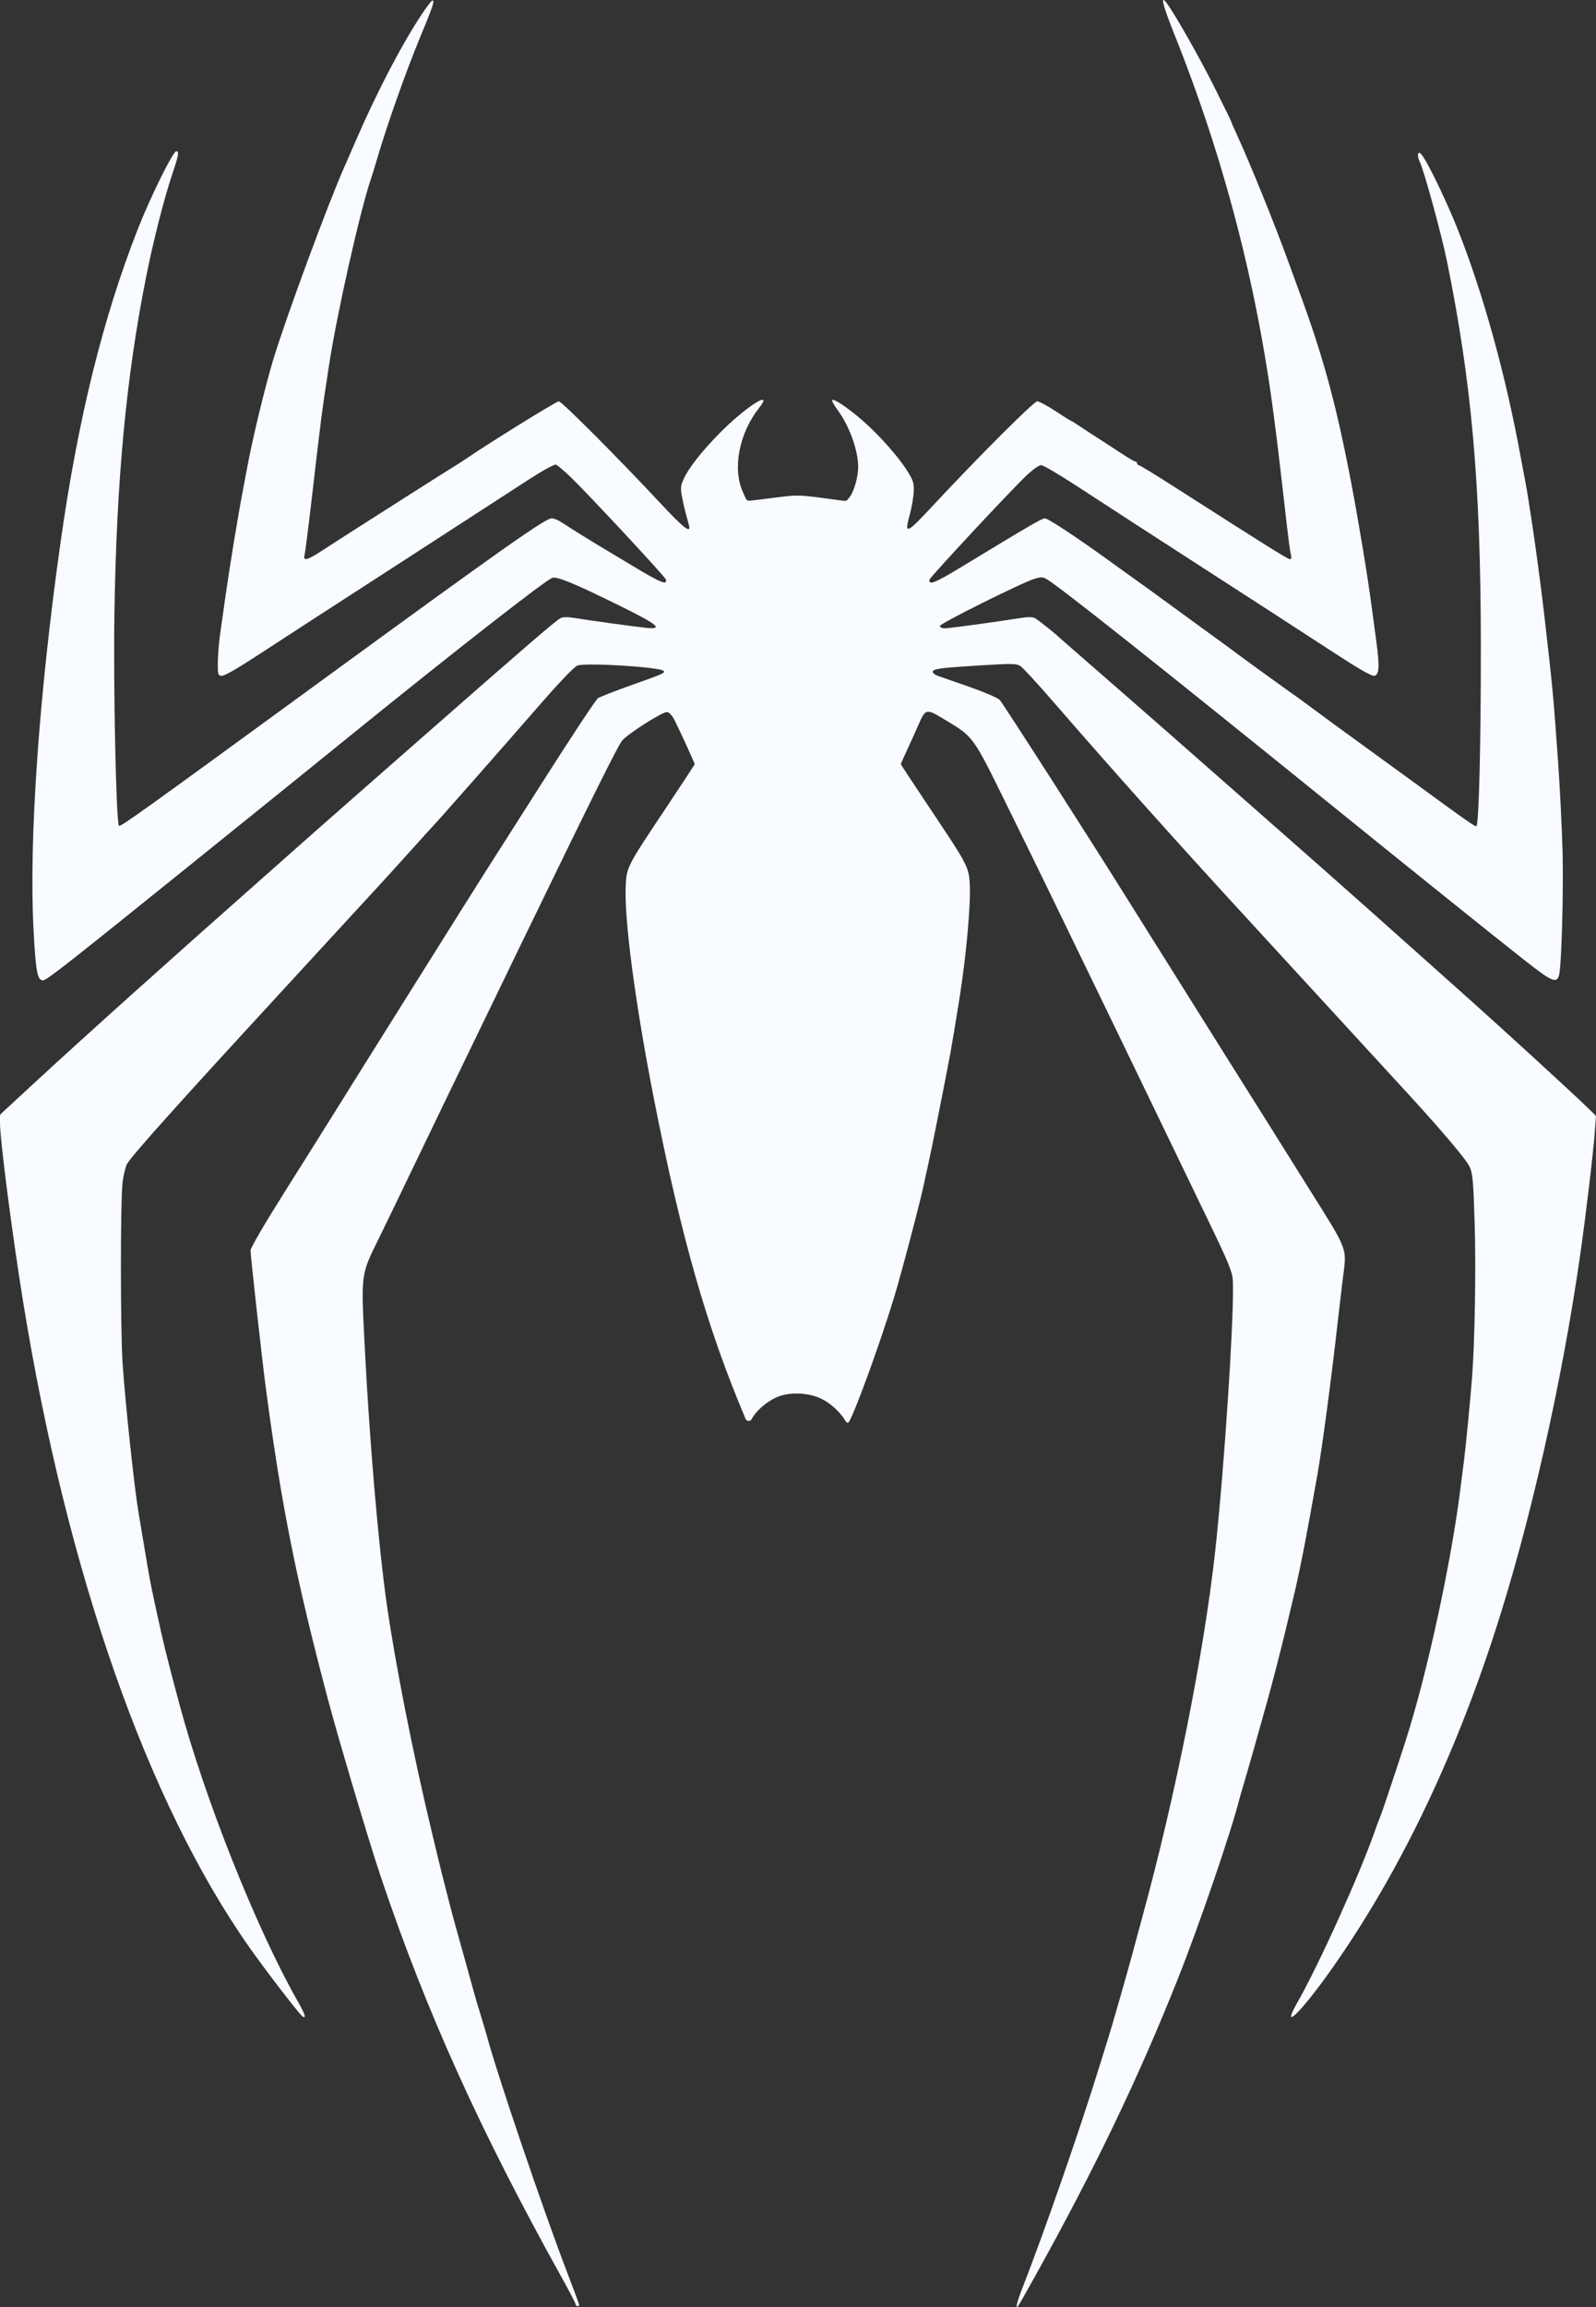 <svg width="445" height="643" viewBox="0 0 445 643" fill="none" xmlns="http://www.w3.org/2000/svg">
<rect x="0" y="0" width="445" height="643" fill="#333333" stroke="none"/>
<path id="logotipo" fill-rule="evenodd" clip-rule="evenodd" d="M117.603 3.966C111.902 12.586 105.106 25.605 99.239 39.146C97.995 42.018 96.578 45.259 96.092 46.346C91.528 56.548 79.489 89.162 76.114 100.47C73.734 108.44 70.337 122.569 68.864 130.621C68.64 131.844 68.094 134.735 67.651 137.046C66.364 143.751 63.95 158.444 62.9 165.961C62.369 169.767 61.68 174.622 61.368 176.749C61.056 178.875 60.776 182.323 60.744 184.41C60.69 187.943 60.76 188.214 61.758 188.356C62.46 188.456 66.046 186.408 72.161 182.414C80.779 176.787 85.654 173.627 108.984 158.547C113.61 155.557 122.54 149.774 128.829 145.696C135.117 141.618 143.408 136.246 147.252 133.758C151.433 131.053 154.555 129.342 155.022 129.501C155.452 129.648 157.326 131.239 159.187 133.037C164.285 137.961 185.505 160.771 185.678 161.514C186.063 163.163 184.257 162.438 176.79 157.946C172.37 155.286 168.18 152.775 167.48 152.366C165.409 151.155 158.416 146.795 156.6 145.582C155.677 144.965 154.426 144.46 153.82 144.46C152.05 144.46 140.258 152.766 90.906 188.771C39.618 226.189 33.558 230.532 33.176 230.14C32.376 229.32 31.571 191.541 31.908 170.657C32.505 133.587 35.17 105.271 40.677 77.486C42.68 67.377 45.719 55.411 48.021 48.571C49.806 43.267 50.002 42.14 49.139 42.148C48.243 42.156 41.979 54.819 38.505 63.646C28.724 88.494 21.759 116.675 16.884 151.133C10.828 193.931 8.02 234.332 9.361 259.355C9.976 270.834 10.426 273.22 11.98 273.22C12.975 273.22 18.2 269.126 53.251 240.882C79.235 219.944 85.616 214.793 98.584 204.283C126.43 181.715 152.18 161.617 153.977 161.048C155.367 160.608 159.944 162.492 172.522 168.682C183.449 174.06 185.156 175.458 180.201 174.974C177.366 174.697 164.382 172.914 160.014 172.202C158.237 171.912 156.945 171.935 156.298 172.267C154.931 172.971 146.553 180.19 117.162 205.987C112.802 209.813 104.554 217.048 98.832 222.066C93.11 227.083 88.185 231.415 87.888 231.691C87.59 231.968 81.809 237.088 75.041 243.069C46.373 268.402 23.903 288.566 9.041 302.297L0.321 310.354C0.117 310.543 0 310.809 0 311.088V312.921C0 317.695 3.424 344.169 6.468 362.931C18.746 438.605 41.144 502.409 69.619 542.821C74.133 549.227 83.541 561.461 84.327 561.945C85.493 562.664 85.096 561.398 82.999 557.712C71.495 537.483 57.153 501.472 50.011 474.885C46.541 461.966 45.607 458.156 43.288 447.452C41.926 441.162 41.638 439.622 40.15 430.647C39.587 427.249 38.914 423.245 38.657 421.75C37.498 415.026 35.018 391.912 34.194 380.158C33.562 371.131 33.554 334.282 34.184 329.446C34.441 327.476 34.986 325.217 35.396 324.425C36.468 322.357 49.332 307.994 77.282 277.657C82.05 272.482 89.722 264.139 94.33 259.118C98.938 254.097 103.849 248.765 105.243 247.27C106.636 245.775 110.78 241.215 114.45 237.137C118.12 233.06 121.244 229.612 121.392 229.476C121.981 228.936 141.002 207.343 149.955 197.049C155.899 190.216 160.021 185.892 160.96 185.504C163.172 184.589 184.373 185.906 185.05 186.999C185.412 187.582 185.041 187.745 176.022 190.955C171.47 192.576 167.288 194.202 166.728 194.57C166.168 194.938 159.152 205.556 151.136 218.165C143.12 230.775 135.842 242.204 134.962 243.563C133.09 246.457 99.402 300.167 93.109 310.29C90.743 314.096 84.542 323.977 79.329 332.247C73.776 341.057 69.851 347.779 69.851 348.481C69.851 349.966 73.069 378.911 74.095 386.656C78.451 419.539 82.511 439.904 91.388 473.402C94.421 484.846 102.863 513.206 106.102 522.83C118.765 560.458 133.797 593.74 156.724 634.908C158.806 638.646 160.509 641.927 160.509 642.198C160.509 642.47 160.732 642.692 161.004 642.692C161.277 642.692 161.5 642.55 161.5 642.377C161.5 642.204 159.955 638.034 158.067 633.11C151.285 615.422 138.576 577.984 135.731 567.315C135.514 566.499 134.75 563.941 134.033 561.631C133.317 559.32 132.308 555.872 131.791 553.969C130.929 550.788 129.313 544.977 126.844 536.175C126.034 533.287 122.973 521.361 122.15 517.887C122.021 517.343 121.247 514.118 120.43 510.72C115.158 488.783 110.117 463.235 107.752 446.464C105.539 430.769 103.081 402.126 101.772 376.771C100.621 354.48 100.474 355.656 105.744 344.89C108.14 339.997 111.157 333.769 112.45 331.05C115.178 325.313 130.752 293.096 145.902 261.851C165.305 221.837 172.433 207.508 173.535 206.308C175.421 204.254 184.869 198.278 185.981 198.436C186.634 198.53 187.425 199.401 188.133 200.808C189.521 203.562 193.701 212.689 193.701 212.964C193.701 213.075 190.175 218.448 185.865 224.904C174.748 241.558 174.72 241.613 174.465 246.928C174.017 256.273 177.137 279.781 182.346 306.308C189.894 344.749 197.197 370.246 207.836 395.297L207.894 395.433C208.203 396.16 209.22 396.198 209.582 395.495C210.734 393.254 213.56 390.766 216.464 389.434C219.881 387.868 225.266 388.022 228.954 389.79C231.528 391.025 234.228 393.472 235.628 395.84C235.936 396.362 236.345 396.64 236.537 396.459C237.75 395.307 245.117 375.195 249.179 361.942C251.21 355.318 256.627 334.799 257.596 330.062C257.874 328.702 258.434 326.144 258.841 324.377C259.562 321.239 264.058 298.638 265.035 293.238C265.51 290.614 266.553 284.322 267.534 278.162C269.411 266.379 270.711 251.898 270.39 246.361C270.112 241.572 269.814 241.01 259.029 224.902C254.705 218.443 251.167 213.072 251.167 212.964C251.167 212.857 252.031 210.911 253.089 208.642C254.145 206.372 255.504 203.363 256.107 201.955C258.024 197.48 258.265 197.429 263.221 200.433C271.668 205.553 271.02 204.653 281.276 225.491C286.302 235.702 291.59 246.504 293.028 249.494C294.465 252.485 297.7 259.157 300.216 264.323C302.733 269.488 306.295 276.828 308.132 280.634C309.969 284.44 314.54 293.893 318.289 301.641C322.04 309.388 326.498 318.619 328.197 322.153C329.897 325.687 334.031 334.251 337.383 341.183C342.219 351.181 343.527 354.331 343.707 356.42C344.331 363.62 341.424 408.754 338.815 432.377C335.692 460.649 327.774 500.384 318.525 534.198C317.484 538.004 316.188 542.786 315.644 544.825C314.315 549.802 309.875 565.281 308.98 568.056C308.585 569.28 307.44 572.95 306.434 576.212C301.132 593.414 291.078 622.315 285.026 637.749C283.588 641.417 283.003 643.898 283.862 642.692C284.152 642.284 286.304 638.503 288.645 634.289C305.386 604.149 317.326 579.3 328.307 551.745C334.363 536.55 343.34 510.326 345.65 501.082C345.786 500.538 346.335 498.647 346.871 496.88C347.741 494.005 351.491 480.799 353.467 473.649C354.978 468.183 357.109 459.924 358.377 454.62C359.092 451.629 359.998 447.848 360.39 446.217C362.418 437.782 363.817 430.666 367.341 410.876C368.65 403.528 371.376 382.975 373.077 367.627C373.378 364.908 373.938 360.135 374.321 357.02C375.527 347.201 376.414 349.552 364.051 329.793C354.5 314.527 350.531 308.205 342.657 295.709C339.601 290.86 317.452 255.542 314.914 251.471C304.393 234.596 279.578 195.906 278.726 195.053C278.14 194.464 274.367 192.843 270.24 191.405C266.153 189.982 262.196 188.602 261.447 188.339C260.697 188.075 260.084 187.577 260.084 187.23C260.084 186.39 262.031 186.129 273.549 185.426C282.347 184.889 283.417 184.91 284.525 185.634C285.2 186.076 289.281 190.504 293.593 195.476C311.028 215.576 328.656 235.268 349.256 257.652C362.132 271.644 385.579 297.172 392.611 304.853C402.638 315.808 408.909 323.252 409.806 325.267C410.625 327.104 410.81 329.264 411.173 341.218C411.556 353.811 411.202 374.163 410.43 384.034C409.928 390.445 408.712 402.995 408.236 406.675C407.989 408.578 407.524 412.248 407.202 414.83C404.644 435.342 398.005 466.013 392.114 484.523C389.927 491.399 385.328 505.177 384.939 506.024C384.689 506.568 383.912 508.646 383.213 510.641C379.004 522.649 367.693 547.622 361.707 558.126C356.778 566.774 363.092 560.462 371.781 548.054C389.858 522.242 404.864 491.301 416.426 456.002C426.451 425.397 435.506 385.497 440.67 349.167C442.225 338.224 444.208 321.51 444.654 315.576L444.965 311.443C444.987 311.147 444.877 310.857 444.663 310.65L441.719 307.798C438.097 304.289 418.351 286.214 410.19 278.937C407.329 276.386 401.198 270.914 396.566 266.777C385.693 257.066 373.643 246.349 369.288 242.516C367.398 240.853 361.716 235.848 356.662 231.395C332.209 209.85 316.78 196.318 304.885 185.988C299.726 181.507 295.394 177.726 295.257 177.585C294.319 176.618 289.377 172.692 288.57 172.272C287.927 171.939 286.621 171.909 284.854 172.187C277.187 173.397 264.626 175.109 263.428 175.108C262.635 175.107 262.066 174.835 262.066 174.457C262.066 173.751 285.302 162.186 288.623 161.238C290.382 160.736 290.853 160.779 292.091 161.554C296.179 164.116 323.128 185.484 366.842 220.828C395.386 243.905 416.39 260.776 425.152 267.662C432.681 273.58 433.996 274.152 434.689 271.815C435.366 269.527 435.966 248.899 435.683 237.632C435.519 231.107 434.949 219.652 434.417 212.176C433.094 193.575 432.935 191.898 430.518 170.904C429.773 164.438 428.108 151.925 427.258 146.403C426.821 143.567 426.275 140.024 426.044 138.529C425.813 137.034 425.402 134.698 425.13 133.339C424.858 131.98 424.373 129.422 424.052 127.655C419.932 104.971 413.708 82.365 406.634 64.387C403.504 56.431 398.036 45.074 396.401 43.133L396.082 42.754C395.833 42.458 395.35 42.63 395.344 43.017C395.335 43.632 395.544 44.522 395.808 44.994C396.888 46.922 401.935 65.326 403.499 73.037C410.374 106.927 412.851 135.022 412.89 179.554C412.915 207.225 412.362 229.794 411.649 230.234C411.301 230.449 408.794 228.694 394.333 218.108C391.919 216.341 385.526 211.694 380.127 207.782C374.728 203.87 368.642 199.422 366.603 197.897C364.564 196.372 362.409 194.79 361.813 194.382C360.124 193.226 345.105 182.362 344.55 181.895C344.277 181.666 340.153 178.652 335.385 175.198C330.616 171.744 325.672 168.142 324.398 167.193C323.124 166.244 320.051 164.021 317.57 162.254C315.089 160.487 311.673 158.031 309.979 156.797C301.284 150.459 292.246 144.46 291.391 144.46C290.495 144.46 287.682 146.094 267.654 158.25C260.686 162.48 258.798 163.206 259.19 161.507C259.361 160.764 281.679 136.818 286.249 132.474C287.943 130.863 289.69 129.632 290.28 129.632C290.852 129.632 295.159 132.141 299.853 135.207C304.546 138.274 312.68 143.556 317.929 146.947C353.379 169.843 362.093 175.483 372.72 182.412C378.763 186.351 382.44 188.452 383.124 188.354C384.57 188.149 384.715 185.778 383.723 178.565C383.293 175.439 382.709 171.102 382.425 168.927C381.351 160.706 378.819 145.393 376.704 134.328C372.573 112.709 368.922 99.307 362.229 81.193C361.676 79.698 360.295 75.916 359.16 72.79C355.31 62.192 348.402 45.167 344.757 37.291C343.962 35.573 343.311 34.064 343.311 33.938C343.311 33.812 341.17 29.434 338.554 24.21C334.435 15.988 327.616 3.978 325.303 0.874C323.422 -1.651 324.147 1.329 327.371 9.385C341.184 43.886 350.407 79.221 355.164 115.862C356.175 123.641 356.575 126.963 357.929 138.776C359.412 151.711 359.602 153.204 359.929 154.504C360.161 155.426 360.068 155.829 359.625 155.829C359.045 155.829 352.979 152.032 326.8 135.283C321.943 132.175 317.763 129.632 317.512 129.632C317.261 129.632 317.055 129.41 317.055 129.138C317.055 128.866 316.848 128.643 316.596 128.643C316.344 128.643 314.839 127.782 313.252 126.731C311.665 125.678 308.695 123.748 306.652 122.439C304.608 121.131 302.008 119.435 300.874 118.668C299.739 117.902 298.72 117.275 298.609 117.275C298.499 117.275 296.544 116.052 294.267 114.557C291.989 113.061 289.71 111.838 289.203 111.838C288.276 111.838 272.851 127.249 260.382 140.63C252.567 149.017 252.075 149.208 253.708 143.225C254.228 141.322 254.705 138.541 254.768 137.046C254.868 134.668 254.653 133.957 253.046 131.362C250.554 127.338 245.202 121.3 240.467 117.172C236.402 113.627 232.505 111.017 232.012 111.508C231.856 111.664 232.536 112.89 233.524 114.233C236.836 118.734 239.277 125.485 239.277 130.141C239.277 132.921 238.101 137.05 236.879 138.555L236.329 139.233C236.109 139.503 235.765 139.64 235.42 139.593L229.251 138.766C223.331 137.972 221.943 137.94 217.65 138.496C214.968 138.843 211.753 139.239 210.505 139.377L208.966 139.547C208.532 139.595 208.117 139.356 207.941 138.956L207.068 136.977C204.194 130.458 206.12 120.682 211.659 113.669C215.976 108.203 207.703 113.523 200.553 120.812C195.539 125.921 191.972 130.482 190.606 133.527C189.737 135.463 189.695 136.012 190.215 138.717C190.535 140.381 191.115 142.839 191.505 144.18C191.896 145.52 192.215 146.799 192.215 147.022C192.215 148.385 190.101 146.634 184.5 140.63C172.394 127.653 156.627 111.838 155.794 111.838C155.126 111.838 135.67 123.89 130.241 127.667C129.532 128.16 127.526 129.443 125.782 130.519C124.038 131.595 117.595 135.675 111.465 139.587C105.334 143.498 98.577 147.807 96.448 149.163C94.32 150.518 91.138 152.572 89.377 153.728C85.715 156.131 84.433 156.414 84.909 154.717C85.081 154.105 85.996 146.932 86.942 138.776C89.6 115.866 89.639 115.563 91.632 102.447C93.884 87.621 100.462 58.37 103.525 49.559C103.761 48.879 104.342 46.989 104.817 45.358C107.764 35.221 113.167 19.914 117.291 10.017C120.667 1.915 121.258 0.128 120.564 0.136C120.327 0.138 118.995 1.862 117.603 3.966Z" fill="#F8FBFF"/>
</svg>
